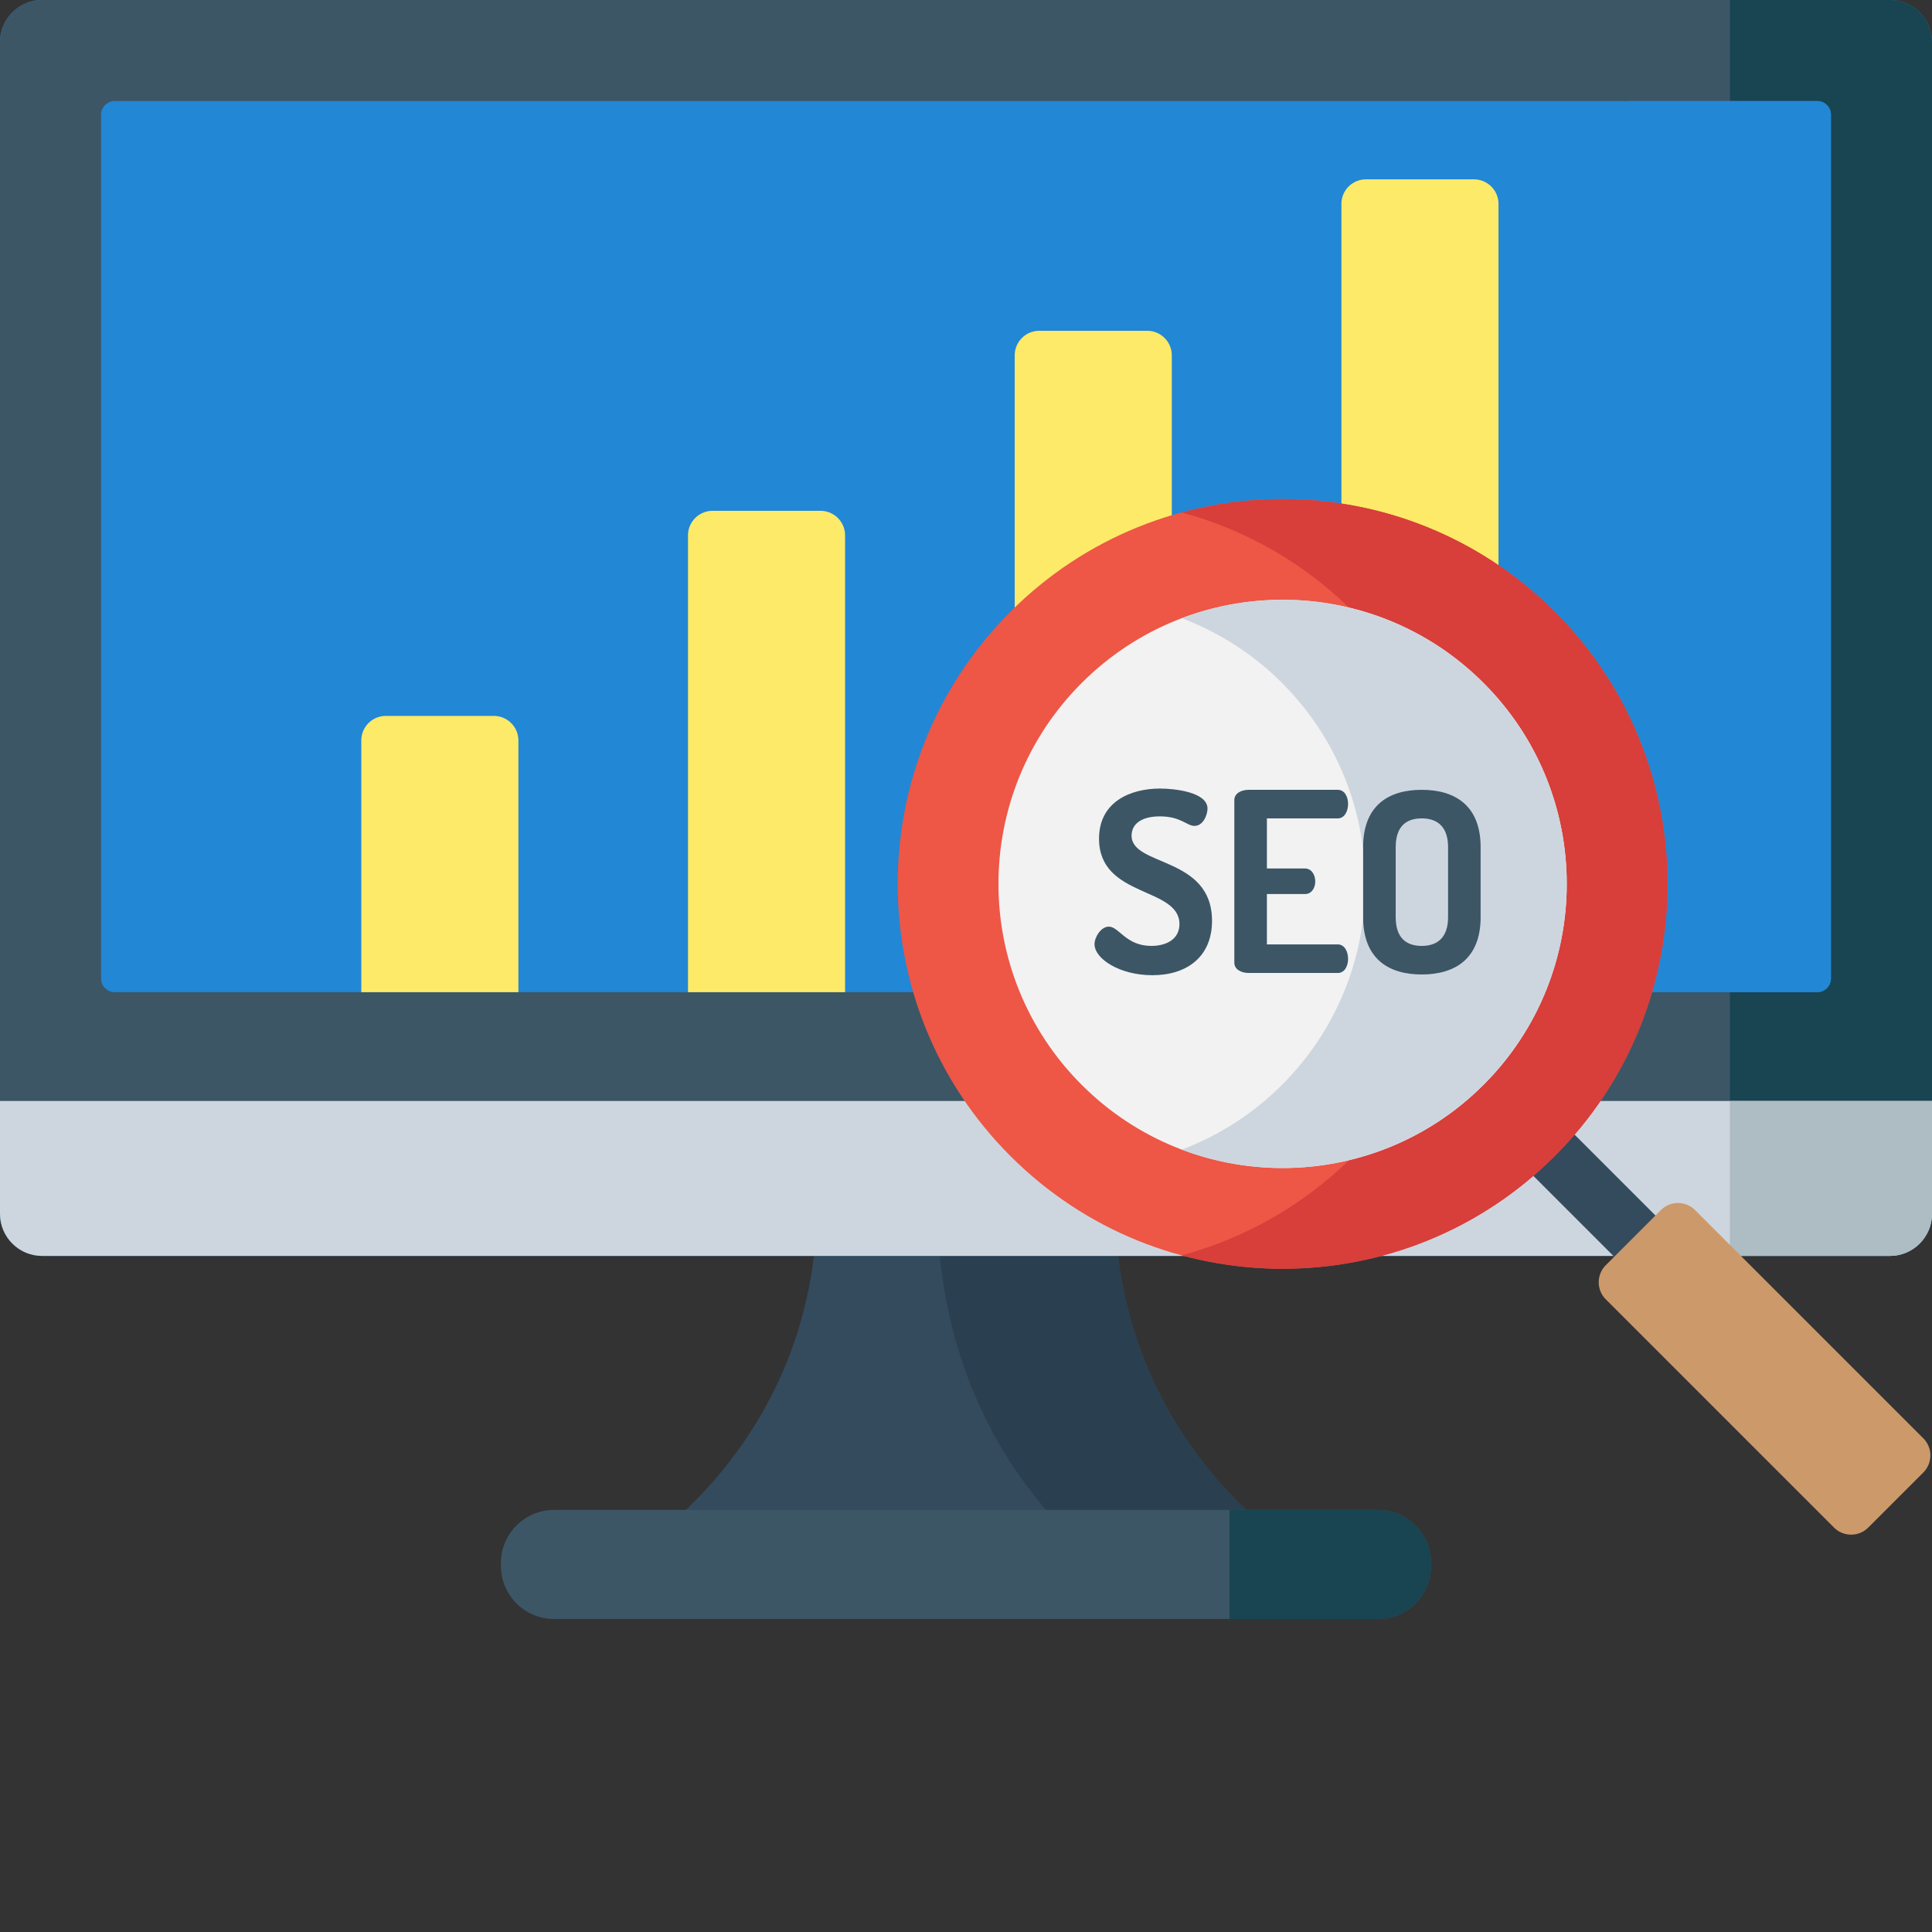 <svg xmlns="http://www.w3.org/2000/svg" width="512" height="512" style="enable-background:new 0 0 512 512" xml:space="preserve"><rect width="100%" height="100%" fill="#333333" stroke="none"/><path d="M295.387 317.898h-78.778c0 67.98-53.761 96.7-53.761 96.7h186.304s-53.765-28.72-53.765-96.7Zm0 0" style="stroke:none;fill-rule:nonzero;fill-opacity:1" fill="#344a5d" data-original="#344a5d"/><path d="M295.387 317.898h-47.082c0 67.98 44.648 96.7 44.648 96.7h56.2s-53.766-28.72-53.766-96.7Zm0 0" style="stroke:none;fill-rule:nonzero;fill-opacity:1" fill="#2a3f4f" data-original="#2a3f4f"/><path d="M500.828 332.832H11.172C5 332.832 0 327.832 0 321.66V11.172C0 5.004 5 0 11.172 0h489.656C506.996 0 512 5 512 11.172V321.66c0 6.172-5 11.172-11.172 11.172Zm0 0" style="stroke:none;fill-rule:nonzero;fill-opacity:1" fill="#2287d5" data-original="#87dbfd"/><path d="M365.168 429.047H146.832c-7.777 0-14.086-6.309-14.086-14.086v-.73c0-7.778 6.309-14.086 14.086-14.086h218.336c7.777 0 14.086 6.308 14.086 14.085v.73c0 7.778-6.309 14.087-14.086 14.087Zm0 0" style="stroke:none;fill-rule:nonzero;fill-opacity:1" fill="#3c5666" data-original="#3c5666"/><path d="M365.168 400.145h-39.324v28.902h39.324c7.777 0 14.086-6.309 14.086-14.086v-.73c0-7.782-6.309-14.086-14.086-14.086Zm0 0" style="stroke:none;fill-rule:nonzero;fill-opacity:1" fill="#194451" data-original="#194451"/><path d="M0 321.66c0 6.172 5 11.172 11.172 11.172h489.656c6.168 0 11.172-5 11.172-11.172v-29.883H0Zm0 0" style="stroke:none;fill-rule:nonzero;fill-opacity:1" fill="#3c5666" data-original="#3c5666"/><path d="M500.828 332.832H11.172C5 332.832 0 327.832 0 321.66V11.172C0 5.004 5 0 11.172 0h489.656C506.996 0 512 5 512 11.172V321.66c0 6.172-5 11.172-11.172 11.172Zm0 0" style="stroke:none;fill-rule:nonzero;fill-opacity:1" fill="#3c5666" data-original="#3c5666"/><path d="M500.828 0h-42.39v332.832h42.39c6.168 0 11.172-5 11.172-11.172V11.172C512 5 507 0 500.828 0Zm0 0" style="stroke:none;fill-rule:nonzero;fill-opacity:1" fill="#194451" data-original="#194451"/><path d="M0 321.66c0 6.172 5 11.172 11.172 11.172h489.656c6.168 0 11.172-5 11.172-11.172v-29.883H0Zm0 0" style="stroke:none;fill-rule:nonzero;fill-opacity:1" fill="#cdd6df" data-original="#cdd6df"/><path d="M458.438 332.832h42.39c6.168 0 11.172-5 11.172-11.172v-29.883h-53.563Zm0 0" style="stroke:none;fill-rule:nonzero;fill-opacity:1" fill="#aebcc4" data-original="#aebcc4"/><path d="M26.781 259.309V30.406c0-2 1.625-3.625 3.625-3.625h451.188a3.625 3.625 0 0 1 3.625 3.625V259.31a3.626 3.626 0 0 1-3.625 3.628H30.406a3.63 3.63 0 0 1-3.625-3.628Zm0 0" style="stroke:none;fill-rule:nonzero;fill-opacity:1" fill="#2287d5" data-original="#87dbfd"/><path d="M481.594 26.781h-49.86v236.156h49.86c2 0 3.625-1.625 3.625-3.628V30.406c0-2-1.625-3.625-3.625-3.625Zm0 0" style="stroke:none;fill-rule:nonzero;fill-opacity:1" fill="#2287d5" data-original="#59c2e9"/><path d="M130.867 189.723h-28.605a6.51 6.51 0 0 0-6.512 6.507v66.708h41.629V196.23a6.51 6.51 0 0 0-6.512-6.507ZM217.45 135.375h-28.61a6.513 6.513 0 0 0-6.512 6.512v121.047h41.629V141.887a6.51 6.51 0 0 0-6.508-6.512ZM304.027 87.664h-28.605a6.513 6.513 0 0 0-6.512 6.512v165.597h41.63V94.176c-.005-3.594-2.919-6.512-6.513-6.512ZM390.605 47.531H362a6.51 6.51 0 0 0-6.512 6.512v208.133h41.63V54.043a6.51 6.51 0 0 0-6.513-6.512Zm0 0" style="stroke:none;fill-rule:nonzero;fill-opacity:1" fill="#fcea68" data-original="#fcea68"/><path d="M436.277 338.34a7.699 7.699 0 0 1-5.46-2.262l-49.395-49.394a7.721 7.721 0 0 1 0-10.926 7.721 7.721 0 0 1 10.926 0l49.394 49.39a7.726 7.726 0 0 1-5.465 13.192Zm0 0" style="stroke:none;fill-rule:nonzero;fill-opacity:1" fill="#344a5d" data-original="#344a5d"/><path d="M412.027 162.117c-39.832-39.836-104.418-39.836-144.254 0-39.832 39.832-39.832 104.418 0 144.25 39.836 39.836 104.422 39.836 144.254 0 39.836-39.832 39.836-104.418 0-144.25Zm0 0" style="stroke:none;fill-rule:nonzero;fill-opacity:1" fill="#ee5646" data-original="#ee5646"/><path d="M412.031 162.113c-26.773-26.773-64.722-35.52-98.828-26.304 16.637 4.496 32.363 13.246 45.426 26.304 39.836 39.836 39.836 104.422 0 144.254-13.063 13.063-28.79 21.813-45.426 26.309 34.106 9.215 72.055.469 98.828-26.309 39.836-39.832 39.836-104.418 0-144.254Zm0 0" style="stroke:none;fill-rule:nonzero;fill-opacity:1" fill="#d83e3a" data-original="#d83e3a"/><path d="M393.148 180.996c-29.406-29.406-77.086-29.406-106.492 0-29.41 29.406-29.41 77.086 0 106.492 29.406 29.407 77.086 29.407 106.492 0 29.407-29.406 29.407-77.086 0-106.492Zm0 0" style="stroke:none;fill-rule:nonzero;fill-opacity:1" fill="#f2f2f2" data-original="#f2f2f2"/><path d="M393.152 180.996c-21.617-21.617-53.101-27.324-79.949-17.16a74.995 74.995 0 0 1 26.543 17.16c29.406 29.406 29.406 77.086 0 106.492a75.05 75.05 0 0 1-26.543 17.16c26.848 10.164 58.332 4.457 79.95-17.16 29.406-29.406 29.406-77.086 0-106.492Zm0 0" style="stroke:none;fill-rule:nonzero;fill-opacity:1" fill="#cdd6df" data-original="#cdd6df"/><path d="M312.566 244.898c0-9.96-21.312-6.906-21.312-22.64 0-9.895 8.496-13.281 16.133-13.281 3.918 0 12.617.93 12.617 5.312 0 1.527-1.063 4.582-3.453 4.582-2.059 0-3.586-2.523-9.164-2.523-4.782 0-7.504 1.925-7.504 5.113 0 8.23 21.316 5.379 21.316 22.574 0 9.496-6.64 14.406-15.804 14.406-8.7 0-15.336-4.378-15.336-8.23 0-1.86 1.722-4.649 3.785-4.649 2.719 0 4.511 5.114 11.285 5.114 3.984 0 7.437-1.793 7.437-5.778ZM335.742 230.16h10.094c1.726 0 2.723 1.66 2.723 3.453 0 1.528-.864 3.32-2.723 3.32h-10.094v13.344h18.79c1.726 0 2.722 1.793 2.722 3.852 0 1.793-.863 3.719-2.723 3.719h-23.636c-1.926 0-3.786-.93-3.786-2.723v-43.094c0-1.793 1.86-2.722 3.786-2.722h23.636c1.86 0 2.723 1.925 2.723 3.718 0 2.059-.996 3.852-2.723 3.852h-18.789ZM361.242 243.04v-18.524c0-11.09 6.774-15.207 15.54-15.207 8.761 0 15.6 4.117 15.6 15.207v18.523c0 11.09-6.835 15.207-15.6 15.207-8.766 0-15.54-4.117-15.54-15.207Zm22.512-18.524c0-5.246-2.656-7.637-6.973-7.637-4.383 0-6.906 2.39-6.906 7.637v18.523c0 5.246 2.523 7.637 6.906 7.637 4.317 0 6.973-2.39 6.973-7.637Zm0 0" style="stroke:none;fill-rule:nonzero;fill-opacity:1" fill="#3c5666" data-original="#3c5666"/><path d="m425.559 344.348 60.472 60.472a6.415 6.415 0 0 0 9.07 0l14.59-14.59a6.415 6.415 0 0 0 0-9.07l-60.472-60.473a6.415 6.415 0 0 0-9.07 0l-14.59 14.59a6.415 6.415 0 0 0 0 9.07Zm0 0" style="stroke:none;fill-rule:nonzero;fill-opacity:1" fill="#cc996a" data-original="#cc996a"/></svg>